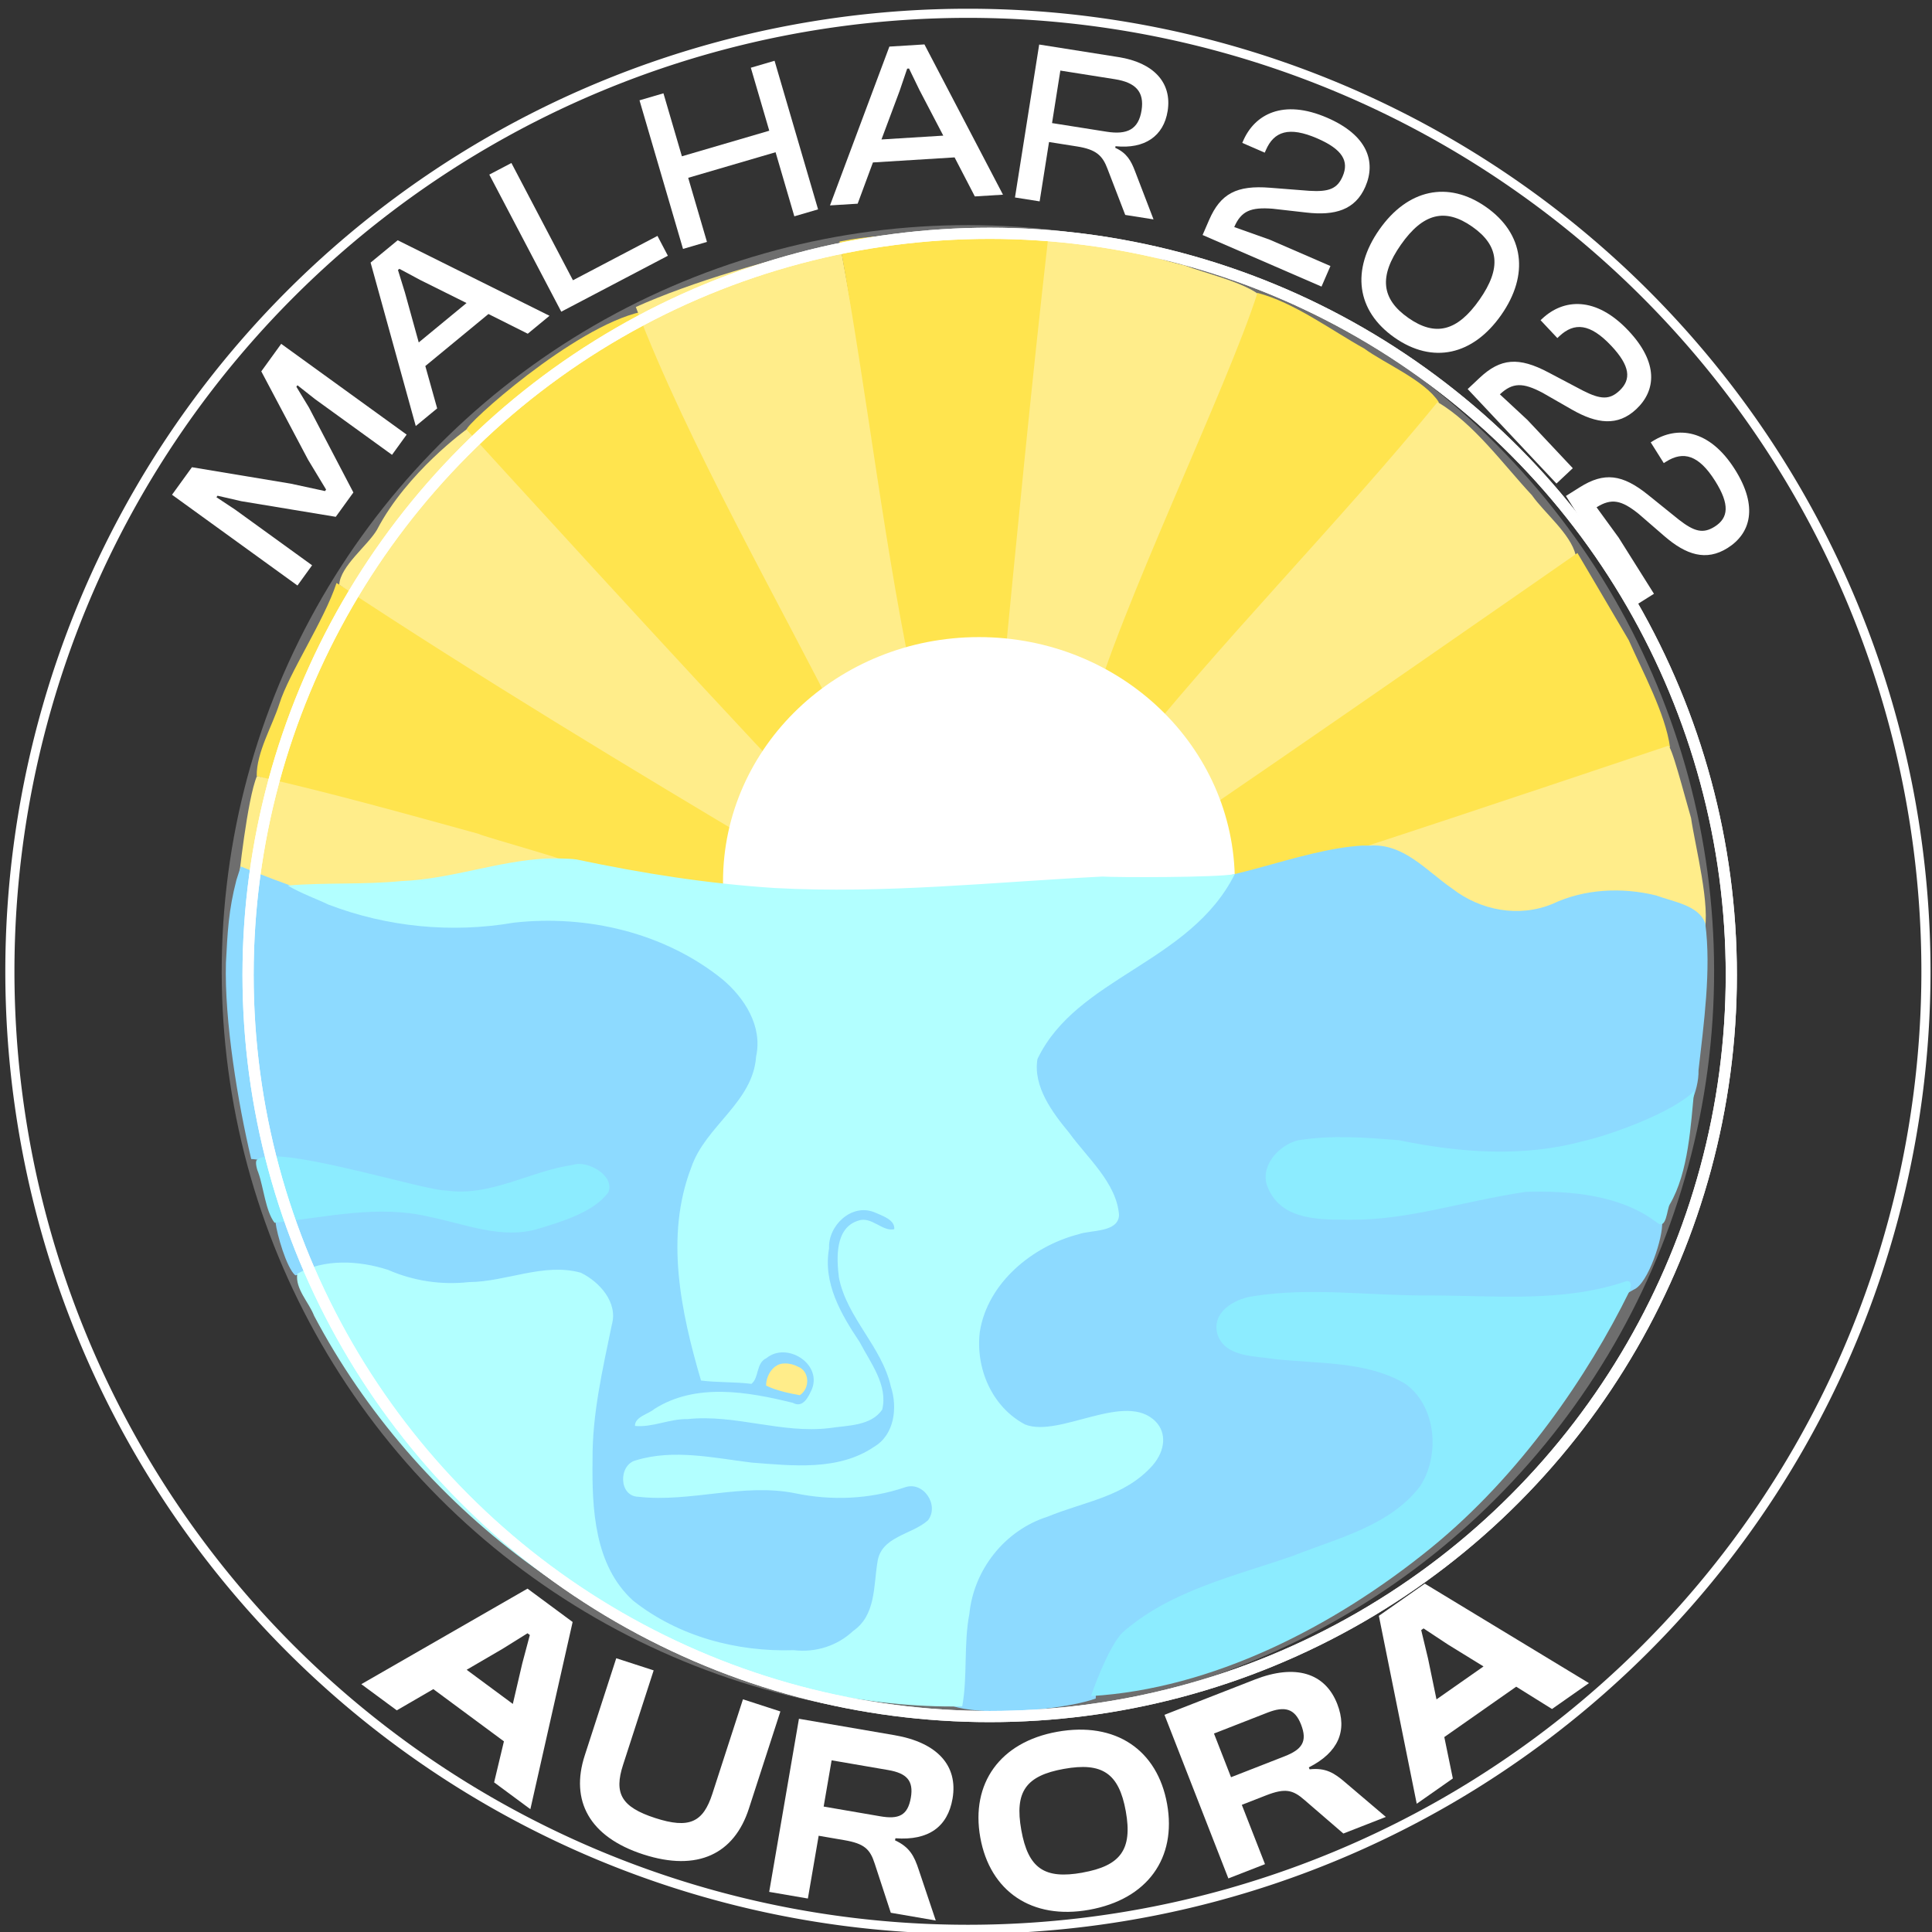 <?xml version="1.0" encoding="UTF-8" standalone="no"?>
<svg
   xmlns:dc="http://purl.org/dc/elements/1.1/"
   xmlns:cc="http://creativecommons.org/ns#"
   xmlns:rdf="http://www.w3.org/1999/02/22-rdf-syntax-ns#"
   xmlns:svg="http://www.w3.org/2000/svg"
   xmlns="http://www.w3.org/2000/svg"
   xmlns:sodipodi="http://sodipodi.sourceforge.net/DTD/sodipodi-0.dtd"
   xmlns:inkscape="http://www.inkscape.org/namespaces/inkscape"
   width="51.428mm"
   height="51.428mm"
   viewBox="0 0 51.428 51.428"
   version="1.1"
   id="svg4842"
   inkscape:version="1.0.2-2 (e86c870879, 2021-01-15)"
   sodipodi:docname="final.svg"
   inkscape:export-filename="C:\Users\ROCHELLE\Desktop\Malhar 2022\final.png"
   inkscape:export-xdpi="300"
   inkscape:export-ydpi="300">
  <rect x="0" y="0" width="51.428" height="51.428" fill="#333333" stroke="none"/>
  <defs
     id="defs4836" />
  <sodipodi:namedview
     id="base"
     pagecolor="#ffffff"
     bordercolor="#666666"
     borderopacity="1.0"
     inkscape:pageopacity="0.0"
     inkscape:pageshadow="2"
     inkscape:zoom="2.8"
     inkscape:cx="58.419582"
     inkscape:cy="137.24096"
     inkscape:document-units="mm"
     inkscape:current-layer="layer1"
     inkscape:document-rotation="0"
     showgrid="false"
     fit-margin-top="0"
     fit-margin-left="0"
     fit-margin-right="0"
     fit-margin-bottom="0"
     inkscape:window-width="1431"
     inkscape:window-height="1019"
     inkscape:window-x="463"
     inkscape:window-y="0"
     inkscape:window-maximized="0" />
  <g
     inkscape:label="Layer 1"
     inkscape:groupmode="layer"
     id="layer1"
     transform="translate(-6.036,-58.197)">
    <circle
       style="opacity:0.441;fill:#b8b8b8;fill-opacity:1;fill-rule:evenodd;stroke:none;stroke-width:0.415;stroke-linecap:round;stroke-linejoin:round;stroke-miterlimit:4;stroke-dasharray:none;stroke-opacity:1;paint-order:fill markers stroke"
       id="path5758-24-1-6"
       cx="-41.205"
       cy="-79.864"
       r="19.863"
       transform="rotate(-173.433)"
       inkscape:export-filename="C:\Users\ROCHELLE\Desktop\Malhar 2022\logos\final.png"
       inkscape:export-xdpi="300"
       inkscape:export-ydpi="300" />
    <path
       style="fill:#ffe44e;fill-opacity:1;fill-rule:evenodd;stroke:none;stroke-width:0.424;stroke-linecap:round;stroke-linejoin:round;stroke-miterlimit:4;stroke-dasharray:none;stroke-opacity:1;paint-order:fill markers stroke"
       d="m 13.474,76.928 c -0.192,0.603 -0.611,1.293 -0.605,1.927 2.581,0.748 5.32,1.589 7.942,2.185 1.875,0.245 3.917,0.998 5.817,0.848 0.276,-0.436 0.018,-1.023 -0.653,-1.43 -3.526,-2.25 -7.391,-4.596 -10.981,-6.742 -0.327,0.997 -1.258,2.384 -1.52,3.212 z"
       id="path2847-37-2-43-9-4"
       sodipodi:nodetypes="ccccccc"
       inkscape:export-filename="C:\Users\ROCHELLE\Desktop\Malhar 2022\logos\final.png"
       inkscape:export-xdpi="300"
       inkscape:export-ydpi="300" />
    <path
       style="fill:#ffed8a;fill-opacity:1;fill-rule:evenodd;stroke:none;stroke-width:0.424;stroke-linecap:round;stroke-linejoin:round;stroke-miterlimit:4;stroke-dasharray:none;stroke-opacity:1;paint-order:fill markers stroke"
       d="m 12.876,78.855 c -0.26,0.607 -0.491,2.81 -0.491,2.81 2.964,0.378 5.865,0.073 8.588,-0.544 0.854,0.15 -2.048,-0.645 -2.205,-0.73 -1.952,-0.537 -3.918,-1.087 -5.892,-1.535 z"
       id="path2845-8-3-4-1-8"
       sodipodi:nodetypes="ccccc"
       inkscape:export-filename="C:\Users\ROCHELLE\Desktop\Malhar 2022\logos\final.png"
       inkscape:export-xdpi="300"
       inkscape:export-ydpi="300" />
    <path
       style="fill:#ffed8a;fill-opacity:1;fill-rule:evenodd;stroke:none;stroke-width:0.424;stroke-linecap:round;stroke-linejoin:round;stroke-miterlimit:4;stroke-dasharray:none;stroke-opacity:1;paint-order:fill markers stroke"
       d="m 16.073,72.296 c -0.252,0.428 -0.975,0.966 -1.007,1.465 3.616,2.391 7.823,4.94 11.551,7.151 0.355,0.231 0.158,-0.867 0.319,-1.049 0.115,-0.301 0.284,-0.793 0.284,-0.793 L 18.462,69.622 c 0,0 -1.592,1.144 -2.389,2.673 z"
       id="path2849-15-2-9-3-1"
       sodipodi:nodetypes="ccccccc"
       inkscape:export-filename="C:\Users\ROCHELLE\Desktop\Malhar 2022\logos\final.png"
       inkscape:export-xdpi="300"
       inkscape:export-ydpi="300" />
    <path
       style="fill:#ffe44e;fill-opacity:1;fill-rule:evenodd;stroke:none;stroke-width:0.424;stroke-linecap:round;stroke-linejoin:round;stroke-miterlimit:4;stroke-dasharray:none;stroke-opacity:1;paint-order:fill markers stroke"
       d="m 18.457,69.634 c 0,0 6.214,6.821 8.744,9.471 0.463,-0.293 1.015,-0.917 1.366,-1.332 -1.808,-3.675 -3.598,-7.64 -5.462,-11.275 -1.813,0.406 -4.699,3.021 -4.648,3.136 z"
       id="path2851-8-6-0-7-5"
       sodipodi:nodetypes="ccccc"
       inkscape:export-filename="C:\Users\ROCHELLE\Desktop\Malhar 2022\logos\final.png"
       inkscape:export-xdpi="300"
       inkscape:export-ydpi="300" />
    <path
       style="fill:#ffed8a;fill-opacity:1;fill-rule:evenodd;stroke:none;stroke-width:0.424;stroke-linecap:round;stroke-linejoin:round;stroke-miterlimit:4;stroke-dasharray:none;stroke-opacity:1;paint-order:fill markers stroke"
       d="m 28.174,64.754 c -1.582,0.32 -3.742,0.951 -5.213,1.615 1.378,3.625 3.892,7.996 5.492,11.202 0.531,-0.206 1.557,-0.373 1.958,-0.833 -0.606,-3.897 -1.281,-8.086 -2.002,-11.964 -0.032,-0.056 -0.182,-0.021 -0.236,-0.02 z"
       id="path2853-8-8-3-0-2"
       sodipodi:nodetypes="ccccccc"
       inkscape:export-filename="C:\Users\ROCHELLE\Desktop\Malhar 2022\logos\final.png"
       inkscape:export-xdpi="300"
       inkscape:export-ydpi="300" />
    <path
       style="fill:#ffe44e;fill-opacity:1;fill-rule:evenodd;stroke:none;stroke-width:0.425;stroke-linecap:round;stroke-linejoin:round;stroke-miterlimit:4;stroke-dasharray:none;stroke-opacity:1;paint-order:fill markers stroke"
       d="m 28.382,64.626 c 0.781,4.279 1.2,8.302 2.077,12.287 0.572,0.14 1.88,-0.011 2.447,-0.167 0.32,-4.015 0.867,-8.53 1.106,-12.109 -0.057,-0.391 -0.826,-0.143 -1.081,-0.244 -1.444,0.131 -3.006,-0.081 -4.549,0.234 z"
       id="path2855-8-0-4-4-9"
       sodipodi:nodetypes="cccccc"
       inkscape:export-filename="C:\Users\ROCHELLE\Desktop\Malhar 2022\logos\final.png"
       inkscape:export-xdpi="300"
       inkscape:export-ydpi="300" />
    <path
       style="fill:#ffed8a;fill-opacity:1;fill-rule:evenodd;stroke:none;stroke-width:0.424;stroke-linecap:round;stroke-linejoin:round;stroke-miterlimit:4;stroke-dasharray:none;stroke-opacity:1;paint-order:fill markers stroke"
       d="m 33.943,64.481 c -0.446,3.904 -0.857,8.152 -1.234,12.058 0.237,0.373 2.367,0.495 2.367,0.495 0,0 3.656,-8.634 4.548,-10.936 -0.429,-0.383 -1.516,-0.627 -2.055,-0.836 -1.107,-0.26 -2.502,-0.832 -3.626,-0.781 z"
       id="path2857-5-7-2-9-5"
       sodipodi:nodetypes="cccccc"
       inkscape:export-filename="C:\Users\ROCHELLE\Desktop\Malhar 2022\logos\final.png"
       inkscape:export-xdpi="300"
       inkscape:export-ydpi="300" />
    <path
       style="fill:#ffe44e;fill-opacity:1;fill-rule:evenodd;stroke:none;stroke-width:0.424;stroke-linecap:round;stroke-linejoin:round;stroke-miterlimit:4;stroke-dasharray:none;stroke-opacity:1;paint-order:fill markers stroke"
       d="m 39.508,65.994 c -0.781,2.471 -3.715,8.511 -4.445,11.267 -0.238,0.897 0.967,1.332 0.967,1.332 0,0 0.742,-1.039 1.146,-1.391 2.284,-2.778 4.973,-5.446 7.16,-8.299 -0.374,-0.583 -1.432,-1.024 -1.987,-1.429 -0.868,-0.482 -1.873,-1.231 -2.841,-1.48 z"
       id="path2859-3-1-9-6-3"
       sodipodi:nodetypes="ccccccc"
       inkscape:export-filename="C:\Users\ROCHELLE\Desktop\Malhar 2022\logos\final.png"
       inkscape:export-xdpi="300"
       inkscape:export-ydpi="300" />
    <path
       style="fill:#ffed8a;fill-opacity:1;fill-rule:evenodd;stroke:none;stroke-width:0.424;stroke-linecap:round;stroke-linejoin:round;stroke-miterlimit:4;stroke-dasharray:none;stroke-opacity:1;paint-order:fill markers stroke"
       d="m 44.303,68.899 c -2.651,3.246 -5.799,6.406 -8.393,9.679 0.31,0.431 0.883,1.616 1.369,1.881 3.571,-2.368 7.196,-5.023 10.7,-7.49 -0.141,-0.569 -0.829,-1.112 -1.164,-1.589 -0.778,-0.836 -1.54,-1.903 -2.511,-2.48 z"
       id="path2862-8-1-6-4-7"
       sodipodi:nodetypes="cccccc"
       inkscape:export-filename="C:\Users\ROCHELLE\Desktop\Malhar 2022\logos\final.png"
       inkscape:export-xdpi="300"
       inkscape:export-ydpi="300" />
    <path
       style="fill:#ffe44e;fill-opacity:1;fill-rule:evenodd;stroke:none;stroke-width:0.424;stroke-linecap:round;stroke-linejoin:round;stroke-miterlimit:4;stroke-dasharray:none;stroke-opacity:1;paint-order:fill markers stroke"
       d="m 37.01,80.516 c 0.011,0.308 -4.714,-0.392 0.538,1.287 4.42,-0.678 9.09,-2.349 12.943,-3.714 -0.123,-0.898 -0.736,-2.021 -1.1,-2.852 -0.415,-0.711 -1.365,-2.319 -1.365,-2.319 0,0 -8.159,5.68 -11.016,7.599 z"
       id="path2864-3-8-2-2-4"
       sodipodi:nodetypes="cccccc"
       inkscape:export-filename="C:\Users\ROCHELLE\Desktop\Malhar 2022\logos\final.png"
       inkscape:export-xdpi="300"
       inkscape:export-ydpi="300" />
    <path
       style="fill:#ffed8a;fill-opacity:1;fill-rule:evenodd;stroke:none;stroke-width:0.424;stroke-linecap:round;stroke-linejoin:round;stroke-miterlimit:4;stroke-dasharray:none;stroke-opacity:1;paint-order:fill markers stroke"
       d="m 50.43,78.053 c 0,0 -5.718,1.921 -8.085,2.688 0.273,0.265 1.561,1.421 1.872,1.76 0.816,0.695 2.47,0.963 3.544,0.456 1.225,-0.533 2.479,-0.626 3.635,0.078 0.189,-0.685 -0.241,-2.335 -0.346,-3.064 -0.186,-0.636 -0.538,-2.018 -0.62,-1.919 z"
       id="path2866-8-5-5-9-9"
       sodipodi:nodetypes="ccccccc"
       inkscape:export-filename="C:\Users\ROCHELLE\Desktop\Malhar 2022\logos\final.png"
       inkscape:export-xdpi="300"
       inkscape:export-ydpi="300" />
    <path
       style="fill:#8ddaff;fill-opacity:1;fill-rule:evenodd;stroke:none;stroke-width:0.108;stroke-linecap:round;stroke-linejoin:round;stroke-miterlimit:4;stroke-dasharray:none;stroke-opacity:1;paint-order:markers stroke fill"
       d="m 12.328,81.626 c -0.209,0.811 -0.234,1.371 -0.278,2.202 -0.044,1.528 0.319,3.736 0.673,5.221 0.529,0.015 3.203,0.804 3.733,0.956 1.32,0.405 0.989,0.244 2.388,0.268 1.066,-0.13 1.364,0.401 2.333,-0.488 0.593,-0.022 0.349,-0.222 0.307,0.175 -1.03,0.878 -1.671,0.772 -2.969,0.529 -1.068,-0.182 -2.263,-1.133 -3.357,-0.332 -0.552,-1.027 -1.275,0.364 -1.786,0.588 0.034,0.295 0.289,1.202 0.525,1.401 0.864,-0.242 2.563,0.245 3.428,0.603 1.19,0.936 1.676,0.925 2.836,0.49 0.68,-0.087 0.684,0.581 1.156,1.204 0.433,0.414 -0.732,-0.99 -0.962,-0.407 -0.481,1.864 0.365,3.714 0.946,5.587 0.434,1.305 3.077,2.349 4.294,2.645 0.827,0.164 2.247,0.593 3.068,0.339 0.703,-0.241 1.702,-1.721 1.634,-2.44 0.017,-0.474 -0.434,-0.641 0.045,-0.819 0.261,-0.193 0.756,-0.734 0.921,-1.022 -0.013,-0.315 -1.136,-0.803 -1.39,-0.669 -1.012,0.299 -1.832,-0.182 -2.857,-0.402 -1.352,-0.16 -2.085,0.619 -3.424,0.4 -0.65,-0.183 -0.721,0.083 -0.074,-0.118 1.158,-0.407 2.031,-0.165 3.212,-0.1 0.889,0.032 2.281,0.134 3.073,-0.353 0.551,-0.496 1.554,-2.159 1.241,-1.964 -1.133,0.189 0.161,-5.48 -0.953,-5.755 -3.169,-0.404 -3.912,8.644 -4.869,4.093 -0.321,-1.457 -0.804,-2.49 -0.341,-3.929 0.343,-1.138 2.484,-1.741 1.529,-3.305 0.82,-1.671 -0.112,-2.269 -1.034,-2.727 0.816,-2.515 -4.548,-1.263 -6.244,-0.937 -2.882,0.068 -4.247,-0.314 -6.687,-1.299 l -0.116,0.362 z"
       id="path2606-9-8-0-82-7-6"
       sodipodi:nodetypes="ccccccccccccccccccccccccccccccccccccc"
       inkscape:export-filename="C:\Users\ROCHELLE\Desktop\Malhar 2022\logos\final.png"
       inkscape:export-xdpi="300"
       inkscape:export-ydpi="300" />
    <path
       style="fill:#8cecff;fill-opacity:1;fill-rule:evenodd;stroke:none;stroke-width:0.108;stroke-linecap:round;stroke-linejoin:round;stroke-miterlimit:4;stroke-dasharray:none;stroke-opacity:1;paint-order:markers stroke fill"
       d="m 12.916,89.424 c 0.135,0.377 0.19,1.009 0.427,1.321 1.383,-0.144 2.751,-0.485 4.123,-0.158 0.949,0.193 1.936,0.609 2.894,0.32 0.595,-0.18 1.488,-0.441 1.87,-0.973 0.179,-0.438 -0.549,-0.863 -0.943,-0.729 -1.142,0.164 -2.185,0.851 -3.37,0.683 -0.59,0.009 -4.624,-1.28 -5.049,-0.807 -0.044,0.049 0.007,0.255 0.049,0.344 z"
       id="path2594-4-54-1-9-7-0"
       sodipodi:nodetypes="cccccccsc"
       inkscape:export-filename="C:\Users\ROCHELLE\Desktop\Malhar 2022\logos\final.png"
       inkscape:export-xdpi="300"
       inkscape:export-ydpi="300" />
    <path
       style="fill:#ffccb7;fill-opacity:1;fill-rule:evenodd;stroke:none;stroke-width:0.108;stroke-linecap:round;stroke-linejoin:round;stroke-miterlimit:4;stroke-dasharray:none;stroke-opacity:1;paint-order:markers stroke fill"
       d="m 36.812,84.586 c -0.331,-0.03 -0.258,0.355 -0.126,0.525 0.195,0.34 0.455,0.822 0.888,0.846 0.436,-0.258 0.437,-1.12 -0.126,-1.247 -0.202,-0.078 -0.418,-0.132 -0.636,-0.125 z"
       id="path2604-1-9-0-4-1-9"
       inkscape:export-filename="C:\Users\ROCHELLE\Desktop\Malhar 2022\logos\final.png"
       inkscape:export-xdpi="300"
       inkscape:export-ydpi="300" />
    <path
       style="fill:#c5fffe;fill-opacity:1;fill-rule:evenodd;stroke:none;stroke-width:0.21;stroke-linecap:round;stroke-linejoin:round;stroke-miterlimit:4;stroke-dasharray:none;stroke-opacity:1;paint-order:fill markers stroke"
       d="m 36.544,84.651 c 0.12,0.478 0.375,1 0.805,1.287 0.279,0.207 0.53,-0.173 0.537,-0.428 0.152,-0.804 -0.745,-0.883 -1.342,-0.859 z"
       id="path2797-5-9-2-4-9-5"
       inkscape:export-filename="C:\Users\ROCHELLE\Desktop\Malhar 2022\logos\final.png"
       inkscape:export-xdpi="300"
       inkscape:export-ydpi="300" />
    <path
       style="fill:#ffed8a;fill-opacity:1;fill-rule:evenodd;stroke:none;stroke-width:0.21;stroke-linecap:round;stroke-linejoin:round;stroke-miterlimit:4;stroke-dasharray:none;stroke-opacity:1;paint-order:fill markers stroke"
       d="m 26.926,94.492 c -0.302,-0.011 -0.502,0.323 -0.496,0.589 0.27,0.13 0.599,0.202 0.895,0.255 0.274,-0.174 0.273,-0.641 -0.055,-0.763 -0.105,-0.055 -0.225,-0.085 -0.345,-0.081 z"
       id="path2801-5-8-3-8-5-3"
       inkscape:export-filename="C:\Users\ROCHELLE\Desktop\Malhar 2022\logos\final.png"
       inkscape:export-xdpi="300"
       inkscape:export-ydpi="300" />
    <ellipse
       style="fill:#ffffff;fill-opacity:1;fill-rule:evenodd;stroke:none;stroke-width:0.33;stroke-linecap:round;stroke-linejoin:round;stroke-miterlimit:4;stroke-dasharray:none;stroke-opacity:1;paint-order:fill markers stroke"
       id="path7384-1-4-4"
       cx="32.094"
       cy="81.666"
       rx="6.812"
       ry="6.51"
       inkscape:export-filename="C:\Users\ROCHELLE\Desktop\Malhar 2022\logos\final.png"
       inkscape:export-xdpi="300"
       inkscape:export-ydpi="300" />
    <path
       style="fill:#8ddaff;fill-opacity:1;fill-rule:evenodd;stroke:none;stroke-width:0.108;stroke-linecap:round;stroke-linejoin:round;stroke-miterlimit:4;stroke-dasharray:none;stroke-opacity:1;paint-order:markers stroke fill"
       d="m 42.32,80.704 c -1.754,0.097 -3.766,1.144 -5.524,0.999 -0.465,-0.138 -0.565,0.39 -0.738,0.687 -0.225,0.58 -2.029,0.103 -2.086,0.71 0.373,0.099 -0.533,-0.238 -0.172,-0.005 0.641,0.285 0.457,-0.196 -0.097,0.171 -0.545,0.167 -0.063,1.614 -0.286,1.218 -0.147,-0.228 -1.966,-0.606 -2.364,-0.448 -0.889,0.269 0.953,1.105 0.885,2.139 0.004,1.235 1.909,2.696 2.476,3.677 0.288,0.428 -0.159,-0.151 -0.687,0.187 -0.716,0.249 -0.46,-0.103 -1.056,0.421 -0.831,0.605 -2.005,3.263 -1.657,4.291 0.209,0.813 0.347,2.369 1.199,2.328 0.778,0.067 0.31,0.473 1.077,0.524 0.609,0.181 1.53,-1.471 1.009,-1.038 -1.034,0.975 -0.663,0.8 -1.833,1.558 -1.16,0.859 -1.008,2.961 -0.992,4.287 -2.152,1.745 2.52,1.442 3.729,1 0.01,-0.872 0.701,-1.306 1.45,-1.783 1.41,-0.951 3.106,-1.179 4.67,-1.792 1.016,-0.42 2.042,-1.094 2.675,-2.069 1.367,1.432 2.037,-2.634 1.459,-3.182 -0.818,-0.624 -2.017,-0.676 -2.989,-0.784 -0.783,-0.105 0.554,0.691 0.074,-0.095 -0.342,-0.661 1.991,-0.472 2.6,-0.553 1.831,-0.311 -2.138,-0.271 -0.295,-0.246 1.631,1.894 3.259,0.383 4.682,-0.383 0.38,-0.16 0.782,-1.396 0.751,-1.798 -0.326,-0.428 -1.078,-0.954 -1.581,-1.079 -2.094,-0.385 -3.326,0.307 -5.42,0.194 -0.898,-0.055 -0.623,0.13 -1.423,-0.309 -0.479,-0.407 -1.032,0.23 -0.573,-0.091 0.73,-0.565 0.577,0.132 1.432,0.093 1.114,0.04 2.448,-0.148 3.577,-0.23 1.53,0.082 2.93,-0.406 4.275,-1.115 0.366,-0.216 0.696,-0.968 0.682,-1.501 0.138,-1.229 0.342,-2.674 0.18,-3.906 -0.164,-0.489 -0.86,-0.579 -1.307,-0.748 -0.906,-0.222 -1.906,-0.178 -2.756,0.223 -0.895,0.372 -1.921,0.181 -2.68,-0.411 -0.673,-0.46 -1.283,-1.205 -2.185,-1.139 -0.061,-0.002 -0.121,-0.001 -0.182,-5.43e-4 z"
       id="path2602-63-4-2-9-9-6"
       sodipodi:nodetypes="cccccccccccccccccccccccccccccccccccccccccccc"
       inkscape:export-filename="C:\Users\ROCHELLE\Desktop\Malhar 2022\logos\final.png"
       inkscape:export-xdpi="300"
       inkscape:export-ydpi="300" />
    <path
       style="fill:#8cecff;fill-opacity:1;fill-rule:evenodd;stroke:none;stroke-width:0.108;stroke-linecap:round;stroke-linejoin:round;stroke-miterlimit:4;stroke-dasharray:none;stroke-opacity:1;paint-order:markers stroke fill"
       d="m 48.188,88.57 c -1.607,0.44 -3.297,0.312 -4.91,-0.021 -0.891,-0.075 -1.806,-0.142 -2.69,0.002 -0.526,0.129 -1.05,0.721 -0.796,1.273 0.374,0.879 1.418,0.837 2.205,0.841 1.544,0.008 2.918,-0.479 4.637,-0.74 1.159,-0.04 2.54,0.071 3.511,0.818 0.254,0.201 0.258,-0.351 0.338,-0.485 0.504,-0.856 0.561,-2.142 0.649,-3.02 -0.572,0.579 -2.249,1.177 -2.943,1.332 z"
       id="path2596-7-5-6-72-3-2"
       sodipodi:nodetypes="ccccsccccc"
       inkscape:export-filename="C:\Users\ROCHELLE\Desktop\Malhar 2022\logos\final.png"
       inkscape:export-xdpi="300"
       inkscape:export-ydpi="300" />
    <path
       style="fill:#8cecff;fill-opacity:1;fill-rule:evenodd;stroke:none;stroke-width:0.108;stroke-linecap:round;stroke-linejoin:round;stroke-miterlimit:4;stroke-dasharray:none;stroke-opacity:1;paint-order:markers stroke fill"
       d="m 49.34,92.296 c -1.688,0.585 -3.499,0.385 -5.256,0.385 -1.573,0.014 -3.165,-0.232 -4.727,0.026 -0.487,0.075 -1.086,0.44 -0.91,1.016 0.206,0.606 0.994,0.566 1.515,0.65 1.161,0.132 2.436,0.047 3.474,0.654 0.838,0.593 0.938,1.903 0.404,2.729 -0.805,1.058 -2.19,1.383 -3.376,1.852 -1.558,0.545 -3.273,0.923 -4.544,2.042 -0.399,0.396 -0.844,1.695 -0.844,1.695 3.215,-0.19 6.446,-1.829 9.037,-3.932 2.402,-1.95 4.198,-4.61 5.293,-6.835 0.037,-0.085 0.095,-0.286 -0.066,-0.281 z"
       id="path2598-1-5-1-1-2-4"
       sodipodi:nodetypes="scccccccccscss"
       inkscape:export-filename="C:\Users\ROCHELLE\Desktop\Malhar 2022\logos\final.png"
       inkscape:export-xdpi="300"
       inkscape:export-ydpi="300" />
    <path
       style="fill:#b2ffff;fill-opacity:1;fill-rule:evenodd;stroke:none;stroke-width:0.297;stroke-linecap:round;stroke-linejoin:round;stroke-miterlimit:4;stroke-dasharray:none;stroke-opacity:1;paint-order:fill markers stroke"
       d="m 20.578,81.05 c -1.296,0.066 -2.553,0.551 -3.853,0.6 -1.014,0.1 -2.021,0.035 -3.03,0.119 0.377,0.22 0.726,0.337 1.08,0.506 1.569,0.6 3.285,0.768 4.942,0.482 1.944,-0.217 4.007,0.267 5.543,1.503 0.596,0.498 1.08,1.256 0.903,2.06 -0.085,1.227 -1.35,1.846 -1.725,2.951 -0.708,1.834 -0.275,3.855 0.258,5.674 0.43,0.056 0.9,0.033 1.342,0.089 0.211,-0.165 0.115,-0.553 0.402,-0.686 0.531,-0.435 1.461,0.133 1.216,0.808 -0.094,0.216 -0.241,0.535 -0.515,0.383 -1.195,-0.294 -2.582,-0.541 -3.688,0.165 -0.154,0.133 -0.526,0.211 -0.514,0.45 0.46,0.046 0.925,-0.193 1.398,-0.182 1.275,-0.135 2.505,0.394 3.782,0.239 0.471,-0.073 1.105,-0.051 1.401,-0.493 0.158,-0.65 -0.316,-1.25 -0.601,-1.797 -0.496,-0.741 -0.98,-1.569 -0.814,-2.494 -0.029,-0.603 0.597,-1.205 1.205,-0.961 0.195,0.088 0.558,0.197 0.53,0.452 -0.318,0.07 -0.603,-0.352 -0.956,-0.229 -0.624,0.19 -0.582,1.001 -0.516,1.521 0.212,1.069 1.14,1.828 1.381,2.894 0.185,0.564 0.096,1.287 -0.445,1.605 -0.951,0.648 -2.176,0.503 -3.259,0.421 -1.012,-0.125 -2.081,-0.367 -3.081,-0.061 -0.468,0.116 -0.464,0.961 0.067,0.971 1.392,0.156 2.785,-0.374 4.175,-0.093 0.966,0.2 1.969,0.16 2.906,-0.155 0.501,-0.188 0.937,0.472 0.625,0.875 -0.433,0.388 -1.253,0.422 -1.345,1.117 -0.105,0.638 -0.041,1.408 -0.644,1.826 -0.426,0.401 -1.003,0.581 -1.583,0.513 -1.519,0.049 -3.075,-0.366 -4.278,-1.32 -1.031,-0.936 -1.095,-2.443 -1.078,-3.742 -0.011,-1.222 0.269,-2.412 0.513,-3.601 0.17,-0.595 -0.33,-1.143 -0.826,-1.385 -0.99,-0.272 -1.985,0.244 -2.977,0.25 -0.736,0.082 -1.473,-0.029 -2.152,-0.325 -0.775,-0.251 -1.695,-0.302 -2.418,0.103 -0.059,0.405 0.311,0.759 0.449,1.121 2.706,5.115 7.767,8.935 13.464,10.02 1.246,0.256 2.514,0.398 3.787,0.376 0.146,-0.782 0.035,-1.657 0.191,-2.466 0.118,-1.176 0.944,-2.222 2.075,-2.582 1.008,-0.415 2.048,-0.524 2.803,-1.368 0.358,-0.421 0.356,-0.873 0.092,-1.154 -0.797,-0.847 -2.575,0.434 -3.49,0.064 -0.881,-0.467 -1.321,-1.497 -1.202,-2.467 0.205,-1.301 1.402,-2.281 2.63,-2.596 0.324,-0.119 1.052,-0.038 1.076,-0.509 -0.062,-0.856 -0.857,-1.536 -1.326,-2.189 -0.444,-0.536 -0.967,-1.232 -0.846,-1.965 1.045,-2.188 4.059,-2.545 5.253,-4.923 -0.489,0.094 -3.161,0.09 -3.525,0.065 -2.92,0.148 -5.803,0.463 -8.721,0.305 C 24.849,81.717 23.152,81.448 21.379,81.075 21.149,81.044 20.81,81.047 20.578,81.05 Z"
       id="path3083-1-0-7-2-5-5"
       sodipodi:nodetypes="ccccccccccccccccccccccccccccccccccccccccccccccccacccccccccccc"
       inkscape:export-filename="C:\Users\ROCHELLE\Desktop\Malhar 2022\logos\final.png"
       inkscape:export-xdpi="300"
       inkscape:export-ydpi="300" />
    <path
       style="fill:none;stroke:none;stroke-width:0.391;stroke-linecap:round;stroke-linejoin:miter;stroke-miterlimit:4;stroke-dasharray:none;stroke-opacity:1;paint-order:markers stroke fill"
       d="m 25.246,81.567 c 0.094,-4.178 3.891,-6.736 7.053,-6.572 3.55,0.184 6.697,3.101 6.751,6.379"
       id="path867-7-99-1-6-5-5"
       sodipodi:nodetypes="csc"
       inkscape:export-filename="C:\Users\ROCHELLE\Desktop\Malhar 2022\logos\final.png"
       inkscape:export-xdpi="300"
       inkscape:export-ydpi="300" />
    <g
       id="g1956"
       transform="matrix(0.415,0,0,0.415,-605.233,-72.573)"
       style="fill:none;stroke:#ffffff;stroke-opacity:1"
       inkscape:export-filename="C:\Users\ROCHELLE\Desktop\Malhar 2022\logos\final.png"
       inkscape:export-xdpi="300"
       inkscape:export-ydpi="300">
      <g
         id="g3906-0"
         transform="matrix(0.651,0,0,0.651,469.169,439.669)"
         style="fill:none;stroke:#ffffff;stroke-opacity:1">
        <g
           id="g2288-2-8-2-3-6-5"
           style="fill:none;fill-opacity:1;stroke:#ffffff;stroke-width:1.1;stroke-miterlimit:4;stroke-dasharray:none;stroke-opacity:1"
           transform="translate(1547.42,-237.233)">
          <g
             id="g2282-8-14-1-6-4-7"
             style="fill:none;fill-opacity:1;stroke:#ffffff;stroke-width:1.1;stroke-miterlimit:4;stroke-dasharray:none;stroke-opacity:1">
            <circle
               style="opacity:1;fill:none;fill-opacity:1;fill-rule:evenodd;stroke:#ffffff;stroke-width:1.1;stroke-linecap:round;stroke-linejoin:round;stroke-miterlimit:4;stroke-dasharray:none;stroke-opacity:1;paint-order:markers fill stroke"
               id="path847-4-0-3-62-3-1"
               cx="91.98"
               cy="141.954"
               r="73.071" />
          </g>
          <path
             style="fill:none;fill-opacity:1;stroke:#ffffff;stroke-width:1.1;stroke-linecap:butt;stroke-linejoin:miter;stroke-miterlimit:4;stroke-dasharray:none;stroke-opacity:1"
             d="M 76.582,76.177 Z"
             id="path855-0-6-9-3-5-1" />
          <circle
             style="opacity:1;fill:none;fill-opacity:1;fill-rule:evenodd;stroke:#ffffff;stroke-width:1.1;stroke-linecap:round;stroke-linejoin:round;stroke-miterlimit:4;stroke-dasharray:none;stroke-opacity:1;paint-order:markers fill stroke"
             id="path847-0-1-2-4-82-2-1"
             cx="91.98"
             cy="141.954"
             r="73.071" />
        </g>
      </g>
    </g>
    <g
       aria-label="MALHAR 2022"
       id="text2761"
       style="font-style:normal;font-variant:normal;font-weight:500;font-stretch:normal;font-size:19.953px;line-height:1.25;font-family:'Clash Display';-inkscape-font-specification:'Clash Display, Medium';font-variant-ligatures:normal;font-variant-caps:normal;font-variant-numeric:normal;font-variant-east-asian:normal;white-space:pre;stroke-width:1.178"
       transform="matrix(0.305,-0.045,0.045,0.305,-340.983,136.761)"
       inkscape:export-filename="C:\Users\ROCHELLE\Desktop\Malhar 2022\logos\final.png"
       inkscape:export-xdpi="300"
       inkscape:export-ydpi="300">
      <path
         d="m 1170.256,-35.59 -5.871,-5.726 -1.441,-1.294 0.112,-0.114 1.957,0.766 7.877,2.526 1.811,-1.857 -2.722,-7.811 -0.815,-1.937 0.111,-0.114 1.33,1.408 5.871,5.726 1.504,-1.543 -9.571,-9.334 -2.048,2.1 2.882,8.134 1.164,2.779 -0.112,0.114 -2.835,-1.065 -8.231,-2.648 -2.048,2.1 9.571,9.334 z"
         style="font-style:normal;font-variant:normal;font-weight:500;font-stretch:normal;font-size:19.953px;font-family:'Clash Display';-inkscape-font-specification:'Clash Display, Medium';font-variant-ligatures:normal;font-variant-caps:normal;font-variant-numeric:normal;font-variant-east-asian:normal;fill:#ffffff;fill-opacity:1;stroke-width:1.178"
         id="path4240" />
      <path
         d="m 1182.917,-47.416 -0.478,-3.766 6.048,-3.649 3.109,2.179 2.084,-1.258 -12.015,-8.364 -2.597,1.567 1.798,14.529 z m -1.292,-10.29 -0.313,-2.025 0.137,-0.082 1.646,1.221 3.658,2.547 -4.579,2.763 z"
         style="font-style:normal;font-variant:normal;font-weight:500;font-stretch:normal;font-size:19.953px;font-family:'Clash Display';-inkscape-font-specification:'Clash Display, Medium';font-variant-ligatures:normal;font-variant-caps:normal;font-variant-numeric:normal;font-variant-east-asian:normal;fill:#ffffff;fill-opacity:1;stroke-width:1.178"
         id="path4242" />
      <path
         d="m 1204.547,-57.546 -0.64,-1.827 -7.777,2.724 -3.779,-10.791 -2.034,0.712 4.419,12.617 z"
         style="font-style:normal;font-variant:normal;font-weight:500;font-stretch:normal;font-size:19.953px;font-family:'Clash Display';-inkscape-font-specification:'Clash Display, Medium';font-variant-ligatures:normal;font-variant-caps:normal;font-variant-numeric:normal;font-variant-east-asian:normal;fill:#ffffff;fill-opacity:1;stroke-width:1.178"
         id="path4244" />
      <path
         d="m 1208.06,-58.236 -0.795,-5.711 7.786,-1.084 0.795,5.711 2.115,-0.295 -1.844,-13.241 -2.115,0.295 0.782,5.613 -7.786,1.084 -0.782,-5.613 -2.134,0.297 1.844,13.241 z"
         style="font-style:normal;font-variant:normal;font-weight:500;font-stretch:normal;font-size:19.953px;font-family:'Clash Display';-inkscape-font-specification:'Clash Display, Medium';font-variant-ligatures:normal;font-variant-caps:normal;font-variant-numeric:normal;font-variant-east-asian:normal;fill:#ffffff;fill-opacity:1;stroke-width:1.178"
         id="path4246" />
      <path
         d="m 1221.414,-59.601 1.824,-3.33 7.038,0.597 1.238,3.589 2.426,0.206 -4.815,-13.825 -3.022,-0.256 -7.074,12.817 z m 4.996,-9.088 0.936,-1.823 0.159,0.013 0.615,1.955 1.465,4.209 -5.328,-0.452 z"
         style="font-style:normal;font-variant:normal;font-weight:500;font-stretch:normal;font-size:19.953px;font-family:'Clash Display';-inkscape-font-specification:'Clash Display, Medium';font-variant-ligatures:normal;font-variant-caps:normal;font-variant-numeric:normal;font-variant-east-asian:normal;fill:#ffffff;fill-opacity:1;stroke-width:1.178"
         id="path4248" />
      <path
         d="m 1236.987,-57.506 1.55,-4.951 2.342,0.733 c 1.599,0.501 2.059,1.105 2.314,2.293 l 0.934,4.161 2.361,0.739 -0.976,-4.362 c -0.207,-0.943 -0.485,-1.657 -1.391,-2.234 l 0.042,-0.133 c 2.441,0.618 4.236,-0.242 4.898,-2.355 0.745,-2.38 -0.615,-4.312 -3.51,-5.218 l -6.626,-2.075 -3.995,12.758 z m 3.417,-10.911 4.551,1.425 c 1.714,0.537 2.374,1.433 1.885,2.995 -0.501,1.599 -1.542,1.921 -3.256,1.385 l -4.551,-1.425 z"
         style="font-style:normal;font-variant:normal;font-weight:500;font-stretch:normal;font-size:19.953px;font-family:'Clash Display';-inkscape-font-specification:'Clash Display, Medium';font-variant-ligatures:normal;font-variant-caps:normal;font-variant-numeric:normal;font-variant-east-asian:normal;fill:#ffffff;fill-opacity:1;stroke-width:1.178"
         id="path4250" />
      <path
         d="m 1259.99,-46.675 1.021,-1.644 -4.865,-3.021 -2.862,-1.519 c 0.8,-1.288 1.662,-1.504 3.514,-1.082 l 2.843,0.755 c 2.379,0.632 4.193,0.396 5.351,-1.468 1.242,-2 0.834,-4.368 -2.387,-6.368 -3.543,-2.2 -6.162,-1.196 -7.468,0.906 l -0.105,0.17 1.797,1.116 0.126,-0.203 c 0.926,-1.492 2.269,-1.762 4.54,-0.351 2.034,1.263 2.435,2.358 1.687,3.561 -0.621,1 -1.38,1.163 -3.041,0.812 l -3.291,-0.752 c -2.834,-0.656 -4.317,-0.121 -5.622,1.981 l -0.747,1.203 z"
         style="font-style:normal;font-variant:normal;font-weight:500;font-stretch:normal;font-size:19.953px;font-family:'Clash Display';-inkscape-font-specification:'Clash Display, Medium';font-variant-ligatures:normal;font-variant-caps:normal;font-variant-numeric:normal;font-variant-east-asian:normal;fill:#ffffff;fill-opacity:1;stroke-width:1.178"
         id="path4252" />
      <path
         d="m 1265.582,-41.4 c 2.928,2.77 6.477,2.503 9.398,-0.584 2.908,-3.072 2.993,-6.646 0.065,-9.416 -2.928,-2.77 -6.491,-2.489 -9.398,0.584 -2.921,3.087 -2.993,6.646 -0.065,9.416 z m 1.426,-1.507 c -2.072,-1.961 -2,-3.925 0.291,-6.345 2.29,-2.42 4.247,-2.601 6.32,-0.64 2.072,1.961 1.985,3.911 -0.305,6.332 -2.29,2.42 -4.233,2.615 -6.305,0.654 z"
         style="font-style:normal;font-variant:normal;font-weight:500;font-stretch:normal;font-size:19.953px;font-family:'Clash Display';-inkscape-font-specification:'Clash Display, Medium';font-variant-ligatures:normal;font-variant-caps:normal;font-variant-numeric:normal;font-variant-east-asian:normal;fill:#ffffff;fill-opacity:1;stroke-width:1.178"
         id="path4254" />
      <path
         d="m 1277.575,-26.889 1.589,-1.106 -3.271,-4.7 -2.027,-2.528 c 1.245,-0.866 2.122,-0.723 3.656,0.397 l 2.311,1.819 c 1.935,1.522 3.694,2.024 5.495,0.77 1.933,-1.345 2.494,-3.681 0.329,-6.793 -2.382,-3.423 -5.185,-3.538 -7.216,-2.125 l -0.164,0.114 1.208,1.736 0.197,-0.137 c 1.441,-1.003 2.781,-0.72 4.308,1.474 1.368,1.965 1.303,3.129 0.14,3.938 -0.966,0.673 -1.728,0.522 -3.114,-0.458 l -2.724,-1.993 c -2.343,-1.724 -3.917,-1.82 -5.947,-0.407 l -1.163,0.809 z"
         style="font-style:normal;font-variant:normal;font-weight:500;font-stretch:normal;font-size:19.953px;font-family:'Clash Display';-inkscape-font-specification:'Clash Display, Medium';font-variant-ligatures:normal;font-variant-caps:normal;font-variant-numeric:normal;font-variant-east-asian:normal;fill:#ffffff;fill-opacity:1;stroke-width:1.178"
         id="path4256" />
      <path
         d="m 1282.744,-15.466 1.771,-0.78 -2.308,-5.241 -1.504,-2.87 c 1.388,-0.611 2.221,-0.303 3.511,1.091 l 1.919,2.229 c 1.607,1.865 3.237,2.695 5.245,1.81 2.155,-0.949 3.155,-3.134 1.626,-6.603 -1.681,-3.816 -4.41,-4.468 -6.674,-3.47 l -0.183,0.08 0.853,1.936 0.219,-0.097 c 1.607,-0.708 2.867,-0.173 3.945,2.274 0.965,2.191 0.678,3.321 -0.619,3.892 -1.077,0.475 -1.796,0.18 -2.969,-1.047 l -2.291,-2.479 c -1.968,-2.142 -3.494,-2.538 -5.759,-1.541 l -1.296,0.571 z"
         style="font-style:normal;font-variant:normal;font-weight:500;font-stretch:normal;font-size:19.953px;font-family:'Clash Display';-inkscape-font-specification:'Clash Display, Medium';font-variant-ligatures:normal;font-variant-caps:normal;font-variant-numeric:normal;font-variant-east-asian:normal;fill:#ffffff;fill-opacity:1;stroke-width:1.178"
         id="path4258" />
    </g>
    <path
       d="m 16.598,103.725 0.973,-0.565 1.879,1.39 -0.261,1.092 0.965,0.714 1.125,-4.983 -1.201,-0.888 -4.424,2.543 z m 2.818,-1.639 0.662,-0.413 0.062,0.046 -0.201,0.754 -0.252,1.081 -1.229,-0.909 z"
       style="font-style:normal;font-variant:normal;font-weight:600;font-stretch:normal;font-size:16.933px;line-height:1.25;font-family:'Clash Display';-inkscape-font-specification:'Clash Display, Semi-Bold';font-variant-ligatures:normal;font-variant-caps:normal;font-variant-numeric:normal;font-variant-east-asian:normal;white-space:pre;fill:#ffffff;fill-opacity:1;stroke-width:0.412"
       id="path2827"
       inkscape:export-filename="C:\Users\ROCHELLE\Desktop\Malhar 2022\logos\final.png"
       inkscape:export-xdpi="300"
       inkscape:export-ydpi="300" />
    <path
       d="m 23.162,107.56 c 1.454,0.471 2.421,-0.022 2.808,-1.217 l 0.839,-2.589 -0.996,-0.323 -0.815,2.516 c -0.245,0.757 -0.612,0.939 -1.522,0.644 -0.903,-0.293 -1.1,-0.657 -0.855,-1.414 l 0.815,-2.516 -0.996,-0.323 -0.839,2.589 c -0.387,1.195 0.113,2.164 1.56,2.633 z"
       style="font-style:normal;font-variant:normal;font-weight:600;font-stretch:normal;font-size:16.933px;line-height:1.25;font-family:'Clash Display';-inkscape-font-specification:'Clash Display, Semi-Bold';font-variant-ligatures:normal;font-variant-caps:normal;font-variant-numeric:normal;font-variant-east-asian:normal;white-space:pre;fill:#ffffff;fill-opacity:1;stroke-width:0.412"
       id="path2829"
       inkscape:export-filename="C:\Users\ROCHELLE\Desktop\Malhar 2022\logos\final.png"
       inkscape:export-xdpi="300"
       inkscape:export-ydpi="300" />
    <path
       d="m 27.541,108.734 0.287,-1.671 0.681,0.117 c 0.536,0.092 0.688,0.239 0.812,0.628 l 0.427,1.305 1.197,0.206 -0.454,-1.353 c -0.116,-0.353 -0.237,-0.6 -0.63,-0.781 l 0.011,-0.055 c 0.881,0.066 1.391,-0.306 1.52,-1.056 0.151,-0.88 -0.409,-1.493 -1.544,-1.688 l -2.545,-0.437 -0.792,4.608 z m 0.632,-3.679 1.506,0.259 c 0.488,0.084 0.681,0.28 0.603,0.734 -0.083,0.481 -0.326,0.581 -0.815,0.497 l -1.506,-0.259 z"
       style="font-style:normal;font-variant:normal;font-weight:600;font-stretch:normal;font-size:16.933px;line-height:1.25;font-family:'Clash Display';-inkscape-font-specification:'Clash Display, Semi-Bold';font-variant-ligatures:normal;font-variant-caps:normal;font-variant-numeric:normal;font-variant-east-asian:normal;white-space:pre;fill:#ffffff;fill-opacity:1;stroke-width:0.412"
       id="path2831"
       inkscape:export-filename="C:\Users\ROCHELLE\Desktop\Malhar 2022\logos\final.png"
       inkscape:export-xdpi="300"
       inkscape:export-ydpi="300" />
    <path
       d="m 35.027,109.034 c 1.559,-0.279 2.333,-1.382 2.076,-2.817 -0.257,-1.436 -1.365,-2.201 -2.924,-1.922 -1.525,0.273 -2.306,1.377 -2.049,2.812 0.257,1.436 1.372,2.2 2.897,1.927 z m -0.177,-0.989 c -1.01,0.181 -1.445,-0.11 -1.628,-1.134 -0.183,-1.023 0.124,-1.447 1.134,-1.628 1.01,-0.181 1.465,0.106 1.648,1.13 0.183,1.023 -0.144,1.451 -1.154,1.631 z"
       style="font-style:normal;font-variant:normal;font-weight:600;font-stretch:normal;font-size:16.933px;line-height:1.25;font-family:'Clash Display';-inkscape-font-specification:'Clash Display, Semi-Bold';font-variant-ligatures:normal;font-variant-caps:normal;font-variant-numeric:normal;font-variant-east-asian:normal;white-space:pre;fill:#ffffff;fill-opacity:1;stroke-width:0.412"
       id="path2833"
       inkscape:export-filename="C:\Users\ROCHELLE\Desktop\Malhar 2022\logos\final.png"
       inkscape:export-xdpi="300"
       inkscape:export-ydpi="300" />
    <path
       d="m 39.709,107.819 -0.617,-1.579 0.643,-0.251 c 0.507,-0.198 0.713,-0.151 1.02,0.118 l 1.04,0.897 1.131,-0.442 -1.087,-0.924 c -0.282,-0.242 -0.513,-0.392 -0.943,-0.343 l -0.02,-0.052 c 0.788,-0.398 1.033,-0.98 0.756,-1.689 -0.325,-0.832 -1.121,-1.068 -2.194,-0.649 l -2.405,0.939 1.701,4.355 z m -1.358,-3.477 1.423,-0.556 c 0.461,-0.18 0.728,-0.112 0.895,0.317 0.178,0.455 0.021,0.666 -0.441,0.846 l -1.423,0.556 z"
       style="font-style:normal;font-variant:normal;font-weight:600;font-stretch:normal;font-size:16.933px;line-height:1.25;font-family:'Clash Display';-inkscape-font-specification:'Clash Display, Semi-Bold';font-variant-ligatures:normal;font-variant-caps:normal;font-variant-numeric:normal;font-variant-east-asian:normal;white-space:pre;fill:#ffffff;fill-opacity:1;stroke-width:0.412"
       id="path2835"
       inkscape:transform-center-x="-0.062092724"
       inkscape:transform-center-y="-0.49676636"
       inkscape:export-filename="C:\Users\ROCHELLE\Desktop\Malhar 2022\logos\final.png"
       inkscape:export-xdpi="300"
       inkscape:export-ydpi="300" />
    <path
       d="m 44.709,105.538 -0.227,-1.102 1.914,-1.341 0.953,0.594 0.983,-0.689 -4.369,-2.648 -1.223,0.857 1.008,5.002 z m -0.66,-3.192 -0.182,-0.758 0.063,-0.044 0.651,0.43 0.945,0.582 -1.252,0.877 z"
       style="font-style:normal;font-variant:normal;font-weight:600;font-stretch:normal;font-size:16.933px;line-height:1.25;font-family:'Clash Display';-inkscape-font-specification:'Clash Display, Semi-Bold';font-variant-ligatures:normal;font-variant-caps:normal;font-variant-numeric:normal;font-variant-east-asian:normal;white-space:pre;fill:#ffffff;fill-opacity:1;stroke-width:0.412"
       id="path2837"
       inkscape:export-filename="C:\Users\ROCHELLE\Desktop\Malhar 2022\logos\final.png"
       inkscape:export-xdpi="300"
       inkscape:export-ydpi="300" />
    <path
       id="path2846"
       style="fill:none;fill-opacity:1;fill-rule:evenodd;stroke:#ffffff;stroke-width:0.243;stroke-linecap:round;stroke-linejoin:round;stroke-opacity:1;paint-order:fill markers stroke"
       d="M 57.303,84.052 A 25.502,25.502 0 0 1 31.801,109.554 25.502,25.502 0 0 1 6.299,84.052 25.502,25.502 0 0 1 31.801,58.551 25.502,25.502 0 0 1 57.303,84.052 Z"
       inkscape:export-filename="C:\Users\ROCHELLE\Desktop\Malhar 2022\logos\final.png"
       inkscape:export-xdpi="300"
       inkscape:export-ydpi="300" />
  </g>
</svg>
